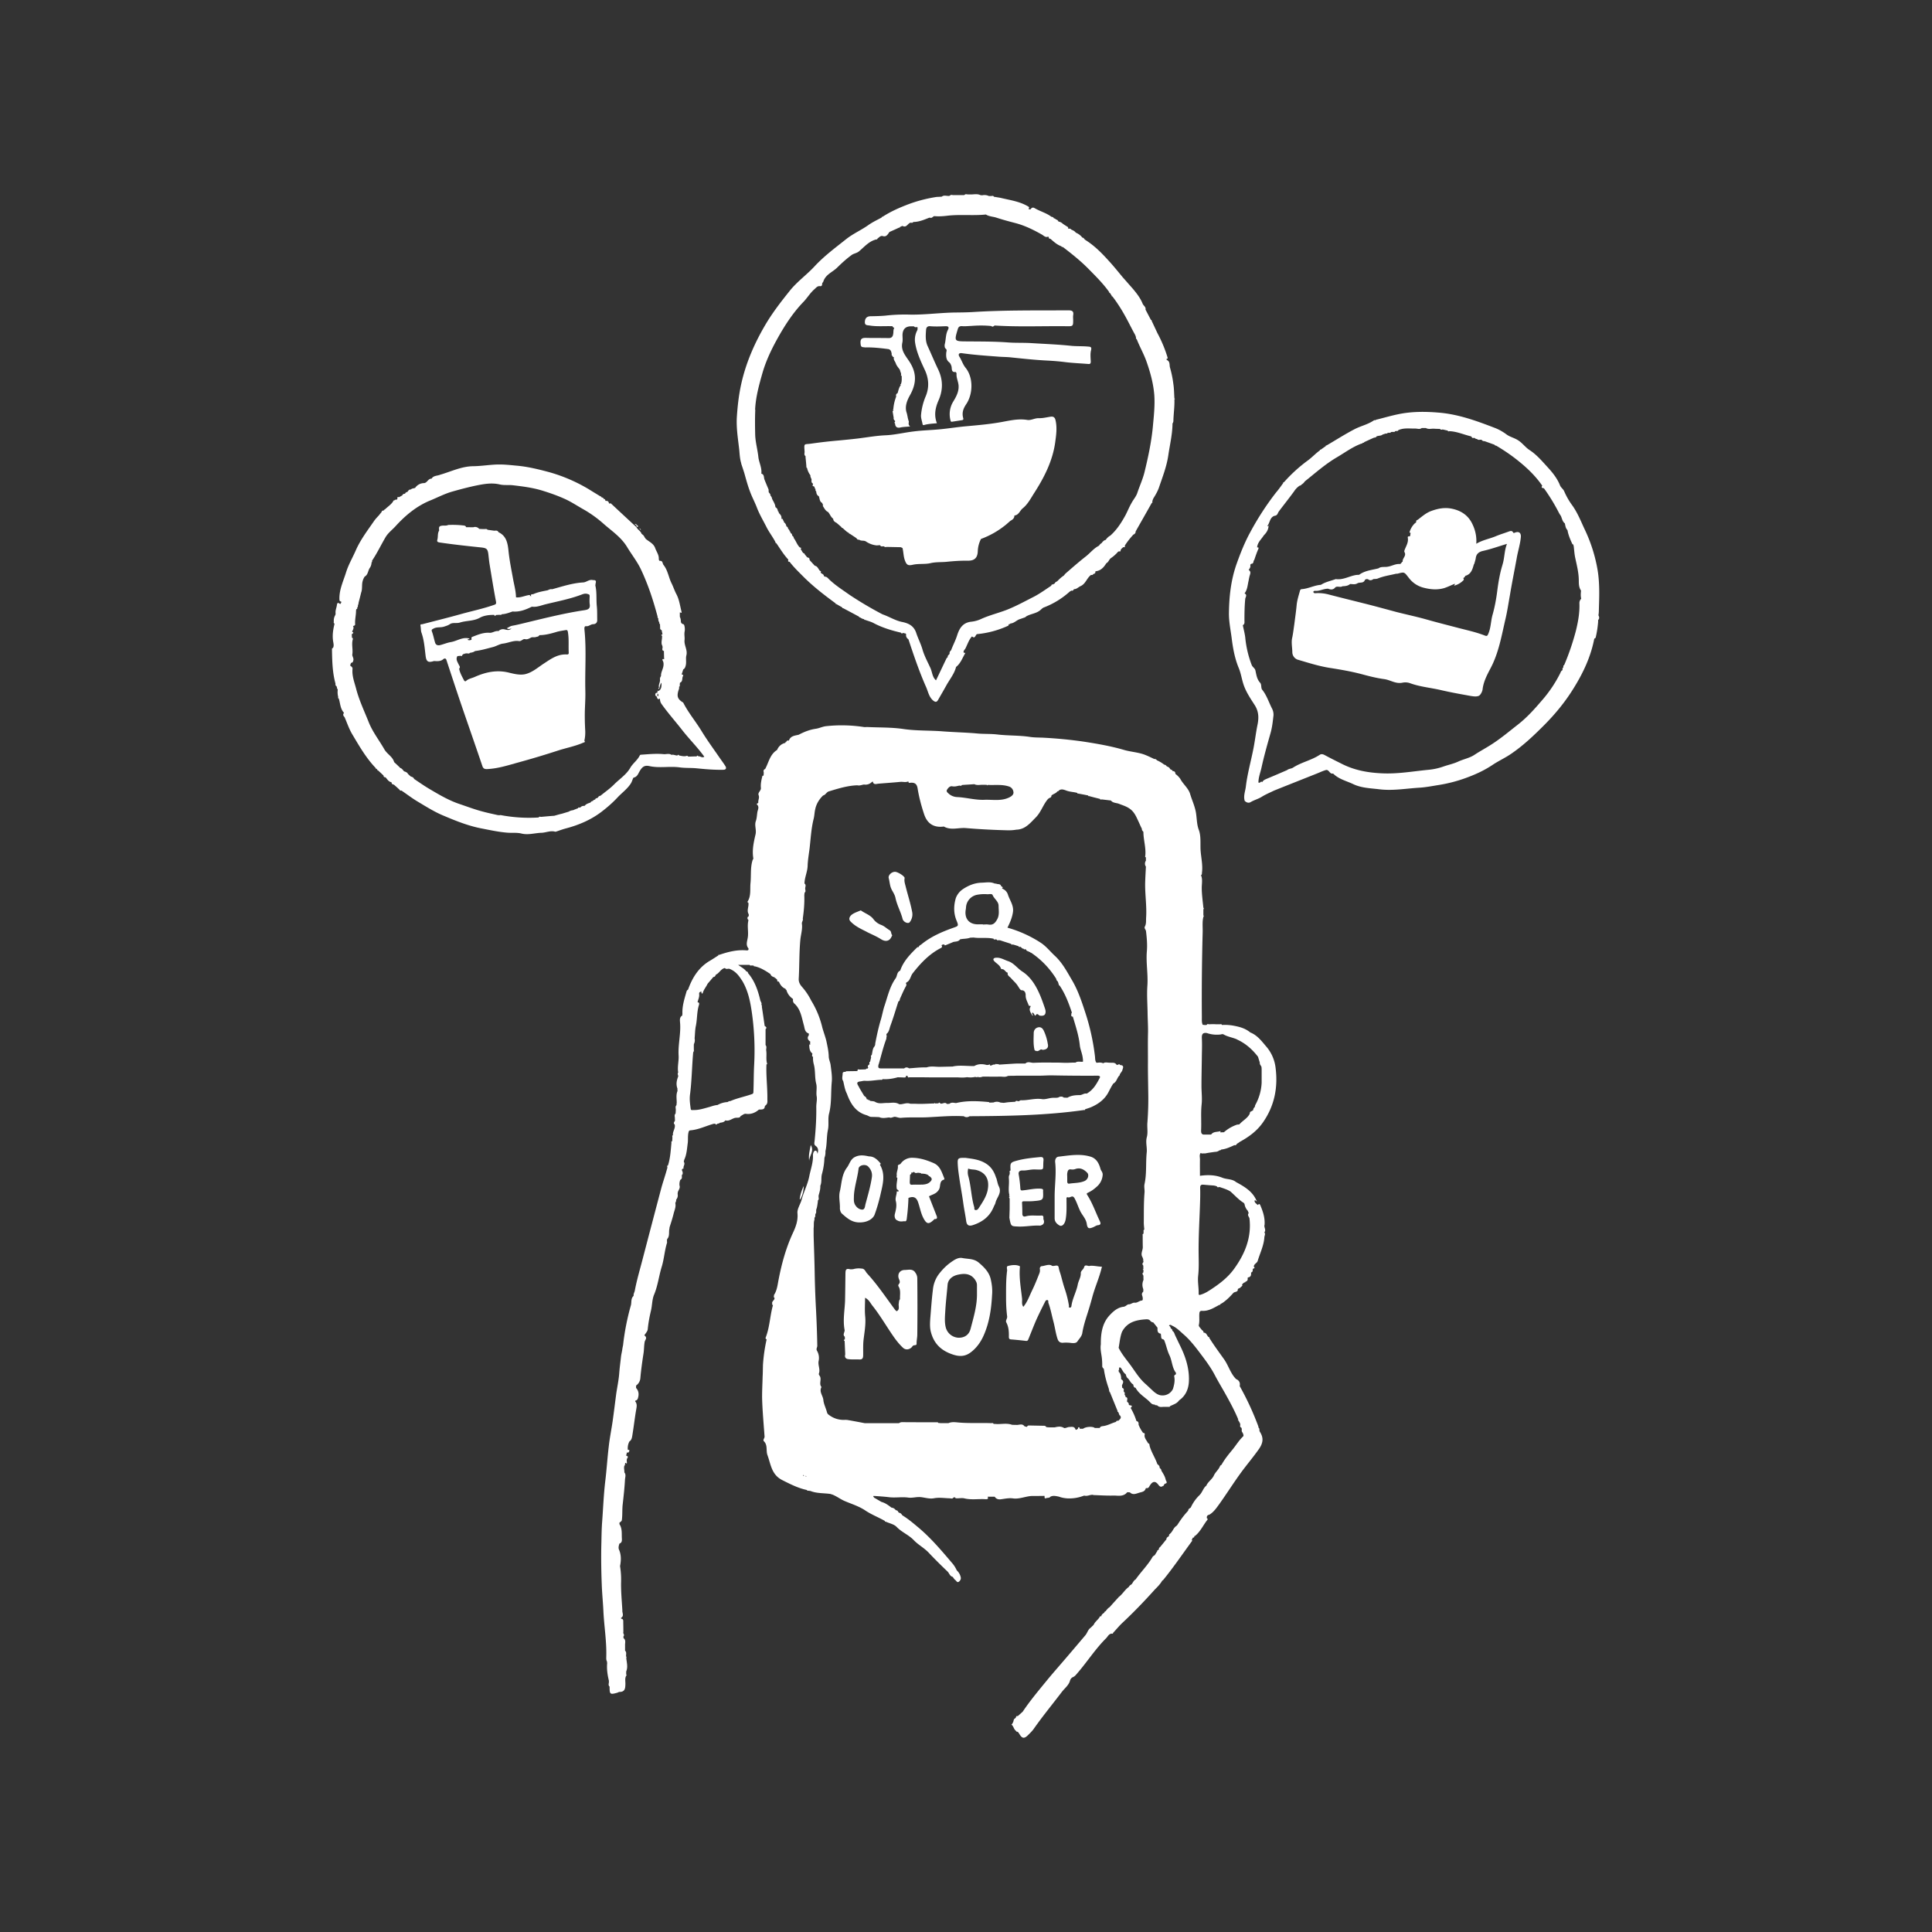 <svg xmlns="http://www.w3.org/2000/svg" width="100" viewBox="0 0 75 75" height="100"><rect x="0" y="0" width="75" height="75" fill="#333333" stroke="none"/><defs><clipPath id="a"><path d="M28 7.5h18V28H28Zm0 0"></path></clipPath><clipPath id="b"><path d="M12.863 18H29v15H12.863Zm0 0"></path></clipPath><clipPath id="c"><path d="M47 15h15.363v17H47Zm0 0"></path></clipPath><clipPath id="d"><path d="M23 28h27v39.5H23Zm0 0"></path></clipPath></defs><g clip-path="url(#a)"><path fill="#fff" d="M28.773 17.996c.043.129.086.254.125.383.067.242.133.484.223.719.078.21.188.41.266.62.101.259.246.5.37.747.102.203.247.383.348.586-.007.023.008.031.028.031.152.219.289.45.472.645-.023.05-.015.082.047.082.168.218.368.41.563.605.379.375.797.695 1.223 1.008 0 .02.007.031.03.027l.231.133c0 .02.008.035.031.027.208.11.415.22.622.332 0 .02.003.032.03.024.052.031.102.066.165.07 0 .024.004.035.031.027.106.04.219.067.32.118.34.183.704.293 1.075.379.03.058.066.02.097.007.028.036.09 0 .106.059-.016.086.023.145.09.195.207.625.418 1.25.687 1.856.078.176.11.387.277.523.098.078.145.047.192-.039.105-.183.21-.363.312-.547.13-.238.313-.453.38-.722.175-.137.245-.344.35-.524.02-.031-.03-.023-.054-.031-.023-.074.047-.117.07-.168.079-.156.13-.328.25-.461.024.012.047.027.067.04.074-.013.074-.099.129-.13a3.695 3.695 0 0 0 1.215-.328c.011-.004.011-.035.02-.055.023-.007.05 0 .062-.03.156-.009.25-.145.394-.177.059-.023.121-.043.176-.062.027-.02.05-.043.078-.055.168-.086.367-.098.52-.23.035-.028.066-.067.12-.094a3.204 3.204 0 0 0 1.012-.617c.024-.016.047-.028.067-.043.055.02.078-.016.101-.055.102.004.168-.078.254-.117.2-.086.242-.313.407-.434.03 0 .07.012.086-.035.05-.012.097-.031.082-.101a.641.641 0 0 1 .042-.012c.188-.031.293-.16.387-.309.082-.039.102-.136.168-.191.11-.074.207-.16.293-.262l.067-.008c.02.004.03 0 .023-.027.008-.066.066-.094.105-.137.051.016.075 0 .06-.058.097-.153.21-.293.331-.426.059-.024.09-.063.09-.125.207-.367.418-.734.625-1.106.016 0 .035-.003.02-.03a.383.383 0 0 1 .062-.177c.078-.128.156-.261.203-.406.137-.402.293-.8.356-1.226.058-.403.156-.801.164-1.211v-.032a.185.185 0 0 0 .035-.12c.008-.274.05-.544.039-.821l.023-.012-.023-.023c-.012-.188-.012-.371-.04-.555a4.105 4.105 0 0 0-.132-.644c-.027-.102.012-.235-.125-.293-.004-.012-.008-.024-.016-.036.047 0 .055-.03.047-.062a5.14 5.14 0 0 0-.394-.945l-.227-.485c.008-.023 0-.027-.023-.023l-.211-.402c.023-.106-.082-.153-.114-.235-.09-.223-.238-.41-.394-.594-.125-.14-.25-.285-.375-.425-.172-.207-.34-.418-.52-.614-.28-.312-.57-.609-.925-.832-.024-.02-.043-.035-.059-.054-.012-.032-.035-.036-.062-.04a.639.639 0 0 0-.258-.195c-.043-.062-.11-.09-.172-.117-.031-.039-.07-.047-.117-.031l-.004-.004c.004-.04-.008-.07-.047-.086-.055-.035-.113-.07-.168-.11a.287.287 0 0 0-.164-.081.133.133 0 0 0-.11-.086c-.007-.04-.046-.028-.07-.043-.015-.036-.047-.055-.09-.055-.199-.152-.441-.211-.652-.336-.063-.039-.121-.027-.16.043h-.063c-.043-.027.047-.063-.023-.105-.336-.204-.715-.25-1.082-.34-.09-.016-.176-.028-.258-.043-.023-.051-.066-.028-.098-.028h-.097a.404.404 0 0 0-.262-.027c-.023-.004-.043-.004-.066-.008-.137-.066-.282-.015-.422-.027h-.063c-.047 0-.097-.027-.133.023-.011 0-.023.004-.03.004H36.983c-.05-.02-.09 0-.129.031h-.03c-.087.004-.18-.039-.263.028-.082.012-.167.004-.253.02-.356.058-.7.148-1.036.273-.351.133-.699.285-1.015.492-.024-.008-.031.008-.031.027-.184.098-.368.184-.54.309-.269.187-.574.32-.835.527-.422.336-.852.653-1.223 1.051-.309.336-.688.602-.973.961-.332.414-.656.832-.926 1.285-.433.73-.773 1.504-.957 2.34-.093.422-.14.848-.168 1.277-.023.395.036.782.082 1.168.028.207.024.422.09.625Zm.54-2.09c.023-.496.156-.972.292-1.449.133-.45.329-.867.555-1.277.285-.516.602-1.012 1.008-1.438.16-.16.273-.36.441-.508.07-.058.118-.14.227-.125.05.008.082-.027.078-.082 0-.047.043-.074.05-.105.09-.274.364-.36.544-.543.176-.172.355-.336.554-.48.079-.06.192-.067.278-.137.2-.164.367-.371.625-.453.02-.008.043-.012.062-.016.02.008.032-.008.032-.027.062-.043.109-.114.195-.106.156.059.207-.066.277-.156.125-.055.25-.11.371-.168.024.008.032-.008.035-.024.032-.015.063-.03.098-.042.145.082.195-.075.29-.118.042-.02.097.024.128-.035.223 0 .418-.086.617-.164.012 0 .024-.004.032-.004.078.04.12-.062.175-.058.168.015.328.004.493-.016.5-.059 1.003.004 1.503-.047.13.082.282.078.418.125.25.082.504.149.758.215.356.098.688.262 1.008.445.059.035.129.117.223.075.011.003.023.007.035.015-.008.047.015.067.062.067.13.113.254.23.422.289.012.03.043.027.067.035.332.254.66.515.957.812.293.297.597.594.84.938-.008.027.003.031.023.027l.07.106c-.004.023.004.027.028.03.21.274.394.571.558.88.106.195.203.398.313.593.027.051.043.098.047.153-.012.023.003.027.023.027.117.305.285.59.39.899.145.414.258.832.294 1.27.03.425-.02.847-.059 1.273-.059.59-.184 1.168-.324 1.742-.07.273-.188.527-.278.797-.043.132-.152.254-.222.386-.09.153-.153.317-.235.473-.16.293-.336.566-.586.79a.494.494 0 0 0-.18.167c-.073.016-.12.07-.163.129a.235.235 0 0 0-.098.098c-.2.097-.336.277-.504.41-.27.21-.527.437-.789.664-.027.023-.047.055-.074.086-.098.062-.18.144-.262.226-.043.016-.074.035-.09.078a.588.588 0 0 0-.066.04c-.043-.008-.063.015-.07.05-.22.145-.434.301-.664.422-.34.172-.672.356-1.028.5-.344.137-.707.219-1.043.375a1.21 1.21 0 0 1-.355.098c-.348.031-.48.265-.567.543-.062.195-.16.375-.23.566-.04.035-.067.078-.059.133-.015.047-.09.066-.07.133-.016.015-.043.031-.05.05-.138.286-.27.57-.407.852-.145-.12-.145-.316-.215-.473-.11-.242-.242-.48-.312-.73-.063-.215-.164-.41-.235-.617-.086-.281-.281-.387-.535-.442-.277-.05-.516-.21-.781-.3a14.247 14.247 0 0 1-1.27-.75c-.281-.2-.574-.383-.82-.625-.035-.04-.082-.09-.148-.086l-.036-.024c-.004-.082-.093-.082-.129-.14.036-.04.004-.055-.03-.067-.06-.07-.087-.176-.196-.195-.067-.074-.137-.148-.203-.223.008-.07-.031-.09-.09-.101l-.106-.13c.008-.023-.003-.03-.023-.023-.066-.039-.078-.117-.129-.168.059-.058-.015-.054-.035-.07-.102-.101-.14-.242-.227-.355-.007-.043-.023-.078-.066-.098.004-.05-.016-.082-.063-.102-.003-.023.004-.054-.03-.062-.012-.043-.024-.078-.063-.098a.097.097 0 0 0-.067-.097.226.226 0 0 0-.097-.164c-.004-.024.004-.055-.032-.067 0-.043-.015-.07-.066-.062.023-.102-.035-.164-.098-.227-.004-.023 0-.055-.035-.066-.008-.067-.031-.125-.097-.16-.008-.122-.082-.22-.13-.325a.229.229 0 0 0-.066-.129c.016-.074-.078-.097-.066-.164 0-.023-.004-.047-.004-.07-.055-.129-.11-.258-.16-.387-.031-.078 0-.195-.121-.226.027-.223-.086-.422-.114-.633-.03-.297-.117-.586-.125-.887-.007-.32-.011-.64.004-.96Zm0 0"></path></g><g clip-path="url(#b)"><path fill="#fff" d="M23.984 30.945c.172-.18.38-.328.512-.543.043-.07.078-.21.102-.215.136-.027.175-.148.222-.23.098-.168.18-.266.399-.215.383.082.777-.004 1.16.047.215.031.43.016.644.035.352.035.704.067 1.059.059.11-.004.125-.067.074-.149-.07-.109-.148-.214-.222-.32-.239-.348-.489-.687-.707-1.047-.227-.37-.508-.703-.704-1.09-.003-.007-.02-.015-.035-.023-.175-.117-.21-.215-.164-.402.012-.063.055-.122.035-.188.02-.016.043-.031.028-.062-.024.007-.04.011-.047.02.008-.009.023-.013.047-.02l.008-.098c.128-.05.066-.184.125-.27.015-.023-.024-.05-.06-.054.024-.067.044-.13.063-.192.063-.035.082-.093.098-.16.031-.129-.008-.273.024-.387.054-.218-.098-.394-.07-.605.01-.098-.02-.211.003-.324.02-.09-.004-.266-.043-.278-.125-.03-.098-.109-.11-.183-.003-.035-.019-.07-.034-.11v-.164c.02-.015.086.051.066-.03-.059-.227-.086-.462-.195-.673-.075-.137-.121-.289-.192-.43-.117-.234-.144-.507-.316-.718-.04-.055-.02-.16-.137-.153-.039-.007-.035-.043-.043-.07.012-.16-.09-.285-.14-.426-.063-.18-.235-.246-.368-.359-.011-.02-.03-.043-.046-.066-.02-.059-.067-.094-.114-.13-.035-.109-.152-.156-.199-.257-.316-.293-.633-.586-.95-.883-.027-.016-.046-.07-.089-.027-.008-.008-.02-.016-.031-.028-.012-.074-.067-.09-.13-.082v-.011l-.007-.004c-.008-.028-.012-.067-.059-.055-.011-.055-.062-.059-.097-.074 0-.02-.004-.031-.028-.028-.148-.09-.296-.18-.441-.27a6.315 6.315 0 0 0-1.574-.679c-.422-.113-.844-.215-1.278-.25-.21-.02-.421-.043-.636-.043-.34 0-.676.063-1.012.067-.46.004-.867.21-1.293.332-.113.047-.254.027-.328.152-.133-.008-.168.16-.29.172a.423.423 0 0 0-.35.187c-.06.02-.122.016-.169.063-.074-.008-.097.055-.136.098-.008 0-.02 0-.032.003l-.03.028-.032.035c-.05 0-.082.02-.098.062-.043.024-.086.051-.129.07-.054-.015-.074.005-.058.06-.012.035-.043.038-.075.042-.023-.011-.027.004-.035.02-.011 0-.02 0-.027.008-.023-.004-.031.004-.027.027-.082.133-.22.215-.329.324-.023 0-.035.012-.03.032-.044.007-.087.011-.095.066-.035.043-.07.082-.101.125-.066.07-.137.144-.191.223-.25.363-.52.714-.704 1.128-.125.29-.289.563-.382.864-.106.343-.27.672-.258 1.047.004.074.023.074.07.09.012.039-.02.062-.035.093-.055-.027-.113-.101-.133.04-.012.105-.066.206-.05.32 0 .02-.005.043-.008.062a.407.407 0 0 0-.06.262c-.023.039.02.062.024.094-.054.218-.086.43-.054.656.011.082.047.187-.008.277-.043-.012-.024.027-.035.043.008.445.015.895.136 1.332 0 .035-.007.074.032.098.039.035.011.097.058.129a.743.743 0 0 0 .016.293c-.004.027-.012.054.023.062.059.188.055.399.203.555-.05.062-.035.113.02.164.094.215.168.441.285.644.277.465.547.942.926 1.336-.004.024 0 .032.027.024a.389.389 0 0 0 .04.043c-.008.02 0 .031.023.023.07.067.144.133.215.203-.004.055.035.063.078.067.066.078.117.172.23.191 0 .063.04.086.094.094.074.066.152.133.223.203.015.035.043.031.066.023.219.149.426.31.652.442.313.187.63.387.965.527.496.211 1 .414 1.535.512.313.062.63.129.953.156.188.016.383-.011.56.035.265.063.515-.023.769-.03.18-.005.351-.095.53-.044.024.008.052-.008.079-.015.117-.04.234-.083.355-.114.5-.133.973-.336 1.383-.652.223-.172.43-.352.621-.559ZM12.97 25.25v-.023.023Zm10.254 5.707-.075.035c-.023-.004-.03.008-.035.031-.023.032-.078.02-.093.067-.04.012-.079.02-.094.062-.082.032-.172.051-.23.13-.012 0-.024 0-.032.003a.158.158 0 0 0-.133.059c-.011 0-.02.004-.027.008-.031-.008-.059-.012-.07.027a2.78 2.78 0 0 0-.192.074.342.342 0 0 0-.164.055l-.258.078a.221.221 0 0 1-.05.039c.015-.012.035-.023.05-.04-.101.024-.207.056-.304.083-.172.012-.34.027-.508.043-.035 0-.074-.027-.098.023-.496.032-.988 0-1.48-.093a.196.196 0 0 0-.047.007l-.067-.007s0 .011.004.015c0-.004 0-.011-.004-.015-.187-.043-.378-.082-.566-.133-.32-.082-.625-.2-.938-.305-.406-.14-.769-.355-1.132-.57-.207-.121-.407-.262-.606-.395-.02-.062-.078-.078-.133-.097-.039-.036-.074-.067-.109-.102-.02-.05-.066-.062-.11-.086-.066-.004-.074-.086-.132-.105-.008-.02-.012-.035-.04-.024a7.199 7.199 0 0 0-.25-.238c-.058-.215-.277-.313-.382-.5-.203-.356-.461-.68-.61-1.063-.167-.418-.363-.828-.48-1.27-.066-.26-.172-.51-.144-.784.004-.051-.028-.094-.079-.114-.015-.05.004-.09.032-.128.058-.004.062-.032.078-.09.023-.09-.047-.157-.04-.227.032-.195-.034-.387.016-.578.012-.027.012-.062-.03-.078 0-.043-.005-.086-.005-.133.031-.031.106-.055.012-.094.023-.074.086-.14.035-.226.047-.008.09-.024.082-.078-.012-.172.035-.34.035-.512 0-.02.008-.043.008-.063.047-.003.043-.03.035-.066.032-.012.028-.043.028-.066.004-.024.011-.043.02-.063l.01-.066c.036-.13.067-.258.099-.387.054-.145.015-.3.058-.445a.578.578 0 0 1 .078-.172c.13-.07.125-.223.192-.328a.38.38 0 0 0 .074-.223c.031-.016.023-.043.02-.066.199-.297.351-.618.53-.922.098-.16.25-.274.376-.41.386-.426.828-.793 1.359-1.008.285-.117.55-.258.852-.344.332-.094.671-.184 1.007-.25.258-.05.543-.094.829-.027.156.039.328.015.492.03.379.044.75.09 1.117.196.297.09.594.192.875.317.266.113.508.277.758.418.277.156.543.347.773.55.32.286.692.524.93.914.18.301.402.575.55.895.184.395.337.8.465 1.215.063.2.118.398.172.598-.004.027 0 .05.028.066a.23.23 0 0 0 .039.16c-.008.031 0 .05.027.066 0 .032 0 .063.004.098v.063c0 .047.04.058.063.078v.015c.011.047.019.098.03.145-.015.004-.034 0-.038.012-.02.027-.004.039.023.035 0 .027-.004.05-.004.074-.004.11-.047.223.016.328 0 .012 0 .024.004.031.011.059-.051.137.054.164 0 .106.004.215.008.32-.058-.023-.082 0-.058.048a.257.257 0 0 1 .035.144c.004.168-.11.3-.098.461-.039.047-.047.102-.039.16 0 .102-.082.203-.027.309.027-.07.027-.152.086-.211-.004.125.011.254-.125.324h-.032c0 .024-.003.043-.007.067-.09-.008-.075.062-.078.117.09-.02.042.199.18.105 0 .086.019.156.07.223.242.34.523.656.78.984.278.36.602.676.872 1.051-.086.063-.156-.031-.23-.012-.024-.039-.044-.039-.067 0-.11 0-.219.008-.328.008-.016-.02-.031-.039-.063-.027-.097.031-.195 0-.289-.016-.023-.035-.047-.035-.066 0-.078.004-.149-.047-.23-.023-.09-.067-.192-.024-.29-.028-.297-.03-.59 0-.882.02-.028 0-.047.004-.063.035-.09.184-.266.3-.367.477-.156.27-.426.437-.64.656-.157.156-.345.285-.516.426-.043.007-.075.023-.094.066Zm2.297-4.031c.062.015.02.07.039.101-.082-.007-.02-.07-.04-.101Zm0 0"></path></g><g clip-path="url(#c)"><path fill="#fff" d="M62.07 23.586c.016-.477.028-.953-.047-1.43a5.96 5.96 0 0 0-.511-1.617c-.153-.328-.285-.668-.512-.969a2.76 2.76 0 0 1-.277-.496c-.04-.094-.13-.144-.164-.234-.106-.266-.286-.492-.473-.695-.223-.243-.434-.497-.719-.68-.164-.11-.277-.281-.457-.387-.137-.082-.3-.121-.418-.207-.148-.11-.304-.2-.469-.262-.71-.273-1.425-.535-2.195-.593-.523-.043-1.043-.043-1.558.066-.282.059-.551.137-.825.207-.023-.012-.03.008-.035.023-.023 0-.058-.007-.078.008-.227.157-.504.215-.746.34-.375.195-.727.422-1.09.633-.023-.004-.031.004-.031.027-.063.043-.13.09-.195.137-.024-.008-.032.008-.032.027-.16.114-.3.266-.457.383-.343.25-.656.535-.937.852-.024 0-.035.008-.028.031-.093.129-.183.258-.285.375a11 11 0 0 0-.988 1.52c-.219.398-.387.82-.54 1.25-.218.62-.288 1.257-.296 1.902-.004.312.059.625.102.941.05.407.12.813.28 1.196.095.23.122.484.212.714.097.254.258.493.406.723.156.242.164.484.113.746-.066.317-.101.637-.164.953-.097.492-.234.973-.293 1.47-.023.183-.101.362-.043.55.067.066.153.094.23.047.138-.082.298-.121.434-.207.149-.094.313-.16.473-.239.563-.226 1.129-.449 1.695-.675.106-.043.203-.09.313-.121.129-.04.148.171.285.132.215.22.512.285.777.41.325.157.676.16 1.028.204.523.062 1.03-.032 1.547-.063.253-.015.503-.066.753-.105a5.66 5.66 0 0 0 1.02-.262c.371-.133.73-.293 1.063-.516.238-.16.503-.277.742-.445.457-.313.855-.691 1.242-1.078.45-.45.848-.934 1.18-1.477.367-.593.656-1.215.789-1.906.047-.008.054-.039.062-.078a4.02 4.02 0 0 0 .086-.57v-.07c.059-.06.043-.122.012-.188.02-.098.015-.195.02-.293Zm-.758-.176c.016.367-.05.727-.136 1.078a9.622 9.622 0 0 1-.457 1.336c-.02.004-.032.008-.028.035 0 .02-.004.04-.007.063.011.012.02.02.023.027-.004-.008-.012-.015-.023-.027-.04.012-.028.039-.024.066-.004.012-.008.02-.008.032-.058.023-.066.085-.093.132a5.007 5.007 0 0 1-.72 1.059c-.28.328-.57.648-.91.914-.35.273-.687.559-1.066.797-.203.129-.414.242-.617.375-.187.129-.434.172-.644.27-.184.085-.383.124-.57.19a2.393 2.393 0 0 1-.575.126c-.602.058-1.2.168-1.812.137-.555-.024-1.086-.122-1.586-.383-.215-.106-.43-.215-.641-.328-.066-.036-.129-.047-.191-.004-.32.21-.707.285-1.028.492-.066.047-.164.039-.234.098-.25.109-.504.218-.758.324-.078.035-.164.058-.207.144-.047-.047-.07.012-.105.024-.016-.004-.028-.004-.043-.008 0-.2.074-.379.117-.57.097-.446.222-.887.347-1.329.07-.234.094-.476.121-.714a.514.514 0 0 0-.058-.262c-.125-.242-.203-.508-.379-.727-.059-.07-.016-.199-.082-.273-.129-.14-.145-.313-.184-.48-.02-.087-.109-.122-.144-.212a4.029 4.029 0 0 1-.25-1.07c-.02-.16-.063-.316-.094-.472.082-.043.063-.122.063-.188 0-.273.004-.55.03-.824.005-.078.095-.16-.026-.223.113-.144.117-.32.156-.484.011-.063.023-.125.039-.188.023-.082.07-.172-.035-.238.03-.05.074-.094.066-.16-.008-.047.012-.082.066-.082.051-.02.055-.067.06-.113a.17.17 0 0 0 .023-.028c.05-.144.097-.289.16-.43.023-.062 0-.062-.047-.062.015-.195.164-.313.258-.465.105-.105.183-.223.187-.379-.012.016-.031.024-.05.012.1-.113.09-.297.242-.379.035-.02.074-.016.105-.035.059-.035.066-.11.11-.16.003-.008.015-.016.019-.028.187-.246.379-.488.562-.738a.756.756 0 0 1 .22-.226c.034 0 .058-.02.077-.047l.008-.004a.349.349 0 0 0 .113-.113c.399-.317.782-.66 1.223-.922.324-.188.625-.418.98-.547.024.008.032-.004.036-.024a.27.27 0 0 1 .03-.011c.024.011.032-.004.036-.02.129-.059.258-.121.387-.176.043 0 .078-.011.097-.05.02-.008.043-.012.063-.016.055-.012.117-.008.164-.05.043-.017.086-.028.129-.044.027.008.055.004.066-.02.024-.003.043-.007.063-.011.027.008.058.015.066-.024a.76.76 0 0 1 .098-.007c.027.004.055.007.066-.028.02 0 .04-.004.063-.008.027.008.05 0 .062-.03.207-.098.434-.06.653-.063.086-.004.175.043.257-.02h.164c.094.055.192.024.293.024.086.007.172.007.258.011.024.047.067.024.102.02.062.015.129.031.191.043.012.039.043.031.067.023.297.012.562.137.847.203.024.032.04.079.094.059h.035c.028.023.055.047.094.04.05.062.121.019.18.034.03.04.066.055.113.051l.39.14c.012.032.04.032.063.036.234.137.457.285.672.445.422.32.816.672 1.117 1.11-.062.085.012.085.066.101.22.305.415.625.586.961.02.035.043.07.067.105.05.102.058.223.16.297 0 .012 0 .02.004.028.016.086.031.168.094.23l.007.031c.036.184.11.352.188.52.004.004.02.004.031.004a.293.293 0 0 0 .016.062c.02.153.027.301.058.45.063.296.141.59.141.898 0 .129.004.266.086.383-.008.101-.02.21.008.316a.236.236 0 0 0-.07.184Zm0 0"></path></g><g clip-path="url(#d)"><path fill="#fff" d="M46.777 44.777c.13-.027.258-.043.387-.062a.273.273 0 0 0 .176-.059c.023-.004.055 0 .066-.031.184-.016.352-.098.516-.172.058.02.078-.023.101-.058.043-.016.079-.051.118-.075.34-.187.652-.414.882-.742.461-.656.598-1.387.489-2.172a1.538 1.538 0 0 0-.371-.797c-.172-.203-.34-.425-.606-.53-.18-.15-.39-.212-.613-.255a1.86 1.86 0 0 0-.488-.035c-.012-.035-.036-.035-.063-.027h-.101c-.043 0-.086 0-.13-.004-.066 0-.128 0-.195.004-.03.004-.078-.032-.097.023-.02.004-.043.004-.063.008l-.097-.012c-.04-.09-.032-.187-.032-.285a94.318 94.318 0 0 1 .032-3.324c.003-.195-.02-.39.027-.578.02-.024.015-.043 0-.063v-.23c.02-.02.023-.043 0-.063-.024-.258-.063-.511-.063-.773 0-.164.04-.332-.03-.492.046-.02.034-.063.038-.098.04-.3-.039-.598-.055-.895-.011-.257.02-.527-.066-.761-.09-.235-.074-.485-.121-.719-.05-.242-.152-.457-.219-.684-.07-.226-.277-.378-.383-.586a.854.854 0 0 0-.187-.187c0-.074-.035-.11-.11-.11-.007-.058-.081-.046-.101-.09-.023-.054-.074-.073-.125-.093a.126.126 0 0 0-.098-.066 1.277 1.277 0 0 0-.28-.168c-.028-.032-.06-.059-.106-.051-.102-.047-.204-.098-.305-.14-.277-.122-.582-.13-.867-.212-.516-.152-1.047-.242-1.575-.324a17.337 17.337 0 0 0-1.562-.152c-.176-.008-.355-.004-.531-.032-.418-.062-.84-.043-1.258-.093-.246-.028-.496-.016-.738-.035-.461-.043-.918-.051-1.38-.086-.503-.04-1.007-.016-1.515-.09-.465-.07-.941-.055-1.414-.078-.043 0-.086.007-.129 0a5.659 5.659 0 0 0-1.476-.032c-.133.016-.254.079-.38.098-.245.035-.46.121-.675.234-.152.036-.317.043-.379.227h-.012c-.05-.016-.078.016-.097.059-.02 0-.036.007-.028.03a.439.439 0 0 0-.316.263c-.004.011-.012.015-.024.023-.261.172-.308.477-.445.727-.058.023-.074.066-.055.128 0 .043-.003.086-.007.13-.016.003-.043.003-.043.007-.04.16-.078.317-.059.48 0 .102-.129.176-.09.27.043.106-.023.188-.012.278.004.054-.097.039-.046.09.097.1.02.206.007.308-.015.11-.02.223-.054.324-.067.176.031.344-.016.531-.07.301-.14.614-.082.934-.016.027-.031.055-.039.086-.082.285-.043.582-.074.875-.02.234.027.484-.11.703-.011.02 0 .04.028.047.031.148-.078.3.015.45v.073c-.074.047-.058.098-.011.157-.059.226.011.457-.028.683-.023.14-.082.282.028.41.011.055-.008.082-.067.079-.37-.036-.722.054-1.074.175-.027-.02-.027 0-.027.02-.106.066-.211.137-.317.2-.441.253-.695.66-.86 1.128a.107.107 0 0 0-.058.07c-.082.285-.175.57-.16.875a.304.304 0 0 0-.008.063c-.109.054-.09.187-.086.25.043.441-.082.87-.054 1.312.011.207-.055.43-.016.649-.05.054.016.11-.004.16-.058.152-.086.3-.027.457 0 .031 0 .066.004.098-.063.148-.031.3-.031.453a.822.822 0 0 0-.008.097c-.063.059-.02.13-.028.196l-.007.129c-.063.058-.024.132-.028.195v.035c.031.066-.094.125-.008.195.04.149-.09.274-.066.418-.04.012-.027.043-.023.067 0 .054-.004.11-.008.164-.04.008-.035.039-.028.062-.03.297-.043.594-.136.88-.04.007-.032.034-.024.062v.035c-.023.074-.043.152-.066.226-.055.184-.117.368-.168.555-.238.899-.473 1.793-.707 2.688-.11.433-.242.863-.324 1.304-.016.063-.055.121-.043.192-.114.097-.075.242-.106.363a9.514 9.514 0 0 0-.305 1.555c-.011.05-.023.109-.03.16-.012.09-.036.18-.048.27-.023.218-.054.433-.07.652-.02.27-.078.535-.117.8-.047.36-.09.715-.14 1.07-.048.329-.114.65-.15.977-.054.45-.081.899-.136 1.348-.062.527-.082 1.055-.121 1.582-.023.293-.023.586-.031.875-.012.508-.004 1.016.015 1.52.012.37.051.738.067 1.109.031.574.125 1.14.11 1.715 0 .066-.009.133.026.195.004.024.004.043.008.067-.02.23.012.457.067.68v.034c.008.063-.04.137.027.196 0 .304.016.316.3.238.032-.012.06-.031.09-.031.2 0 .22-.133.223-.285.008-.118-.03-.235.032-.344.011-.008.015-.016.027-.024l-.027-.011v-.13c.074-.171.02-.347.003-.519.008-.023.012-.047-.007-.066-.008-.074.03-.16-.04-.223v-.2c-.007-.097.044-.21-.062-.288v-.07c.059-.055-.027-.106-.004-.16v-.098c0-.102-.004-.2-.004-.301 0-.063 0-.117-.082-.121 0-.012 0-.024-.004-.035.13-.078.04-.192.051-.29-.02-.367-.058-.734-.05-1.1a3.257 3.257 0 0 0-.04-.618c.04-.207.051-.414-.03-.617-.048-.086-.02-.176.007-.258.098-.035.098-.113.094-.195-.012-.192.02-.387-.094-.559v-.059c.039-.027.086-.054.094-.105.027-.207.007-.418.035-.629.035-.313.07-.629.086-.941.008-.094.047-.192-.024-.274.004-.086-.027-.176 0-.262.028-.015.024-.039.024-.062 0-.016.008-.027.008-.043.015-.027.074.074.066-.027-.008-.059-.016-.118.027-.176.028-.043-.008-.074-.058-.082l.035-.13c.043.028.062.009.082-.034.031-.063-.012-.059-.05-.063a.552.552 0 0 1 .062-.324c.093-.062.101-.164.117-.258.054-.328.09-.66.148-.988.02-.113.04-.215-.043-.313.004-.007.008-.015.008-.027.05-.008.078-.031.098-.086.047-.152.039-.285-.07-.406 0-.031 0-.063.003-.094a.386.386 0 0 0 .164-.289c.028-.328.075-.652.125-.976.02-.141.016-.282.04-.415.007-.09.128-.164-.004-.261-.024-.016.113-.133.125-.242.023-.247.07-.493.128-.735.047-.203.04-.43.122-.617.144-.348.183-.719.293-1.074.093-.301.109-.625.207-.934.003-.02-.004-.05-.004-.078 0-.02.004-.039.007-.062.106-.114.059-.262.086-.391.004-.023.008-.043.008-.066.055-.172.113-.348.156-.524.032-.137.102-.266.067-.418.015-.039.043-.082.031-.129a.255.255 0 0 0 .059-.226c.004-.024.004-.047.008-.067.023-.086.101-.156.066-.258a.431.431 0 0 1 .031-.222c.059-.031.067-.078.059-.133 0-.023.004-.043.004-.066.035-.012.03-.04.027-.067.023-.055-.098-.144.04-.176.003 0 .007.008.01.008l.009-.012c-.008 0-.012 0-.024.004-.02-.082.067-.156.02-.242-.02-.035.004-.066.008-.097.097-.208.105-.43.136-.649.016-.137-.004-.273.028-.41.015-.055.02-.078.082-.082.316-.027.597-.172.898-.254h.063c.011.035.035.043.062.012.031-.028.086-.012.113-.051.078-.012.16-.016.215-.094.16.051.27-.094.418-.101.059-.008.14.02.176-.07.066-.024.125-.094.203-.083.195.028.36-.039.504-.164.098-.008.219.02.23-.129.008-.011.02-.023.028-.035.082-.058.074-.144.07-.23.008-.453-.055-.903-.035-1.36.02-.004.035-.011.023-.035-.05-.172-.004-.347-.035-.52 0-.066.031-.136-.023-.195v-.617c.07-.066.008-.094-.035-.129-.036-.25-.07-.5-.11-.746.012-.027.008-.05-.02-.066.032-.07-.023-.121-.038-.176-.09-.383-.215-.754-.477-1.059-.004-.043-.027-.062-.066-.066-.075-.106-.192-.16-.317-.254h.446c.023.047.066.016.097.023.02 0 .04.004.063.008.004.02.008.035.035.024.226.05.422.172.61.3.027.083.097.11.167.13 0 .019.008.035.031.027l.07.07c-.015.05.009.07.06.066.054.125.128.23.261.282 0 .023.008.035.031.039.04.152.133.27.258.355-.004.067-.008.121.05.176.247.219.286.543.368.832.04.14.031.277.195.332 0 .02 0 .04.004.063-.086.109-.039.191.063.261-.031.032-.02.063 0 .094-.016.004-.05.012-.05.016.003.125.007.254.12.34 0 .011 0 .023-.004.035-.004.035-.023.078.032.097a.862.862 0 0 0 .027.282c.07.254.031.52.098.773.035.156-.012.313.015.477.024.117-.015.27-.015.406.007.433-.02.867-.063 1.3-.004.07-.04.16.031.212.125.09.114.199.078.316-.004-.055-.03-.129-.082-.125-.062.008-.082.086-.093.148v.036c.011.273-.086.53-.141.8-.059.313-.211.602-.297.914-.047.18-.18.36-.164.532.027.289-.066.53-.18.773-.265.574-.43 1.176-.55 1.793-.043.211-.059.426-.184.613.016.032-.031.078.02.098.023.098-.11.133-.086.227 0 .027-.008.058.03.062-.12.418-.124.863-.288 1.27.004.027.004.058.043.054a6.36 6.36 0 0 0-.145 1.016v.035c-.004.137-.004.27-.012.402-.007.282-.023.563-.02.836.013.496.06.993.095 1.489.004.066-.075.132-.028.18.16.156.075.363.141.542.133.364.156.754.566.965.317.16.621.317.97.39.003.02.007.036.034.024l.098.012c.25.101.52.078.781.117.035.016.074.02.117.043.157.07.293.176.457.242.262.11.528.192.77.352.234.16.512.265.766.41 0 .023.007.035.03.027.145.067.325.098.427.207.199.207.468.305.668.516.168.176.394.293.57.477.238.253.484.496.734.734.07.066.09.184.203.21.036.048.063.099.11.13.035.027.062.105.129.058.05-.039.086-.097.074-.164a.497.497 0 0 0-.156-.277 1.137 1.137 0 0 0-.188-.293c-.422-.496-.84-.992-1.344-1.406-.187-.157-.375-.313-.582-.438-.03-.047-.062-.094-.125-.097a582.63 582.63 0 0 1-.035-.036c-.015-.046-.05-.062-.094-.066a.215.215 0 0 0-.164-.098c-.12-.09-.238-.183-.39-.222-.098-.055-.192-.114-.29-.168-.003-.024-.074-.07.016-.063.188.012.38.024.567.047.25.031.5-.02.75.016.16.02.308-.032.468-.02.18.016.356.082.54.043.199-.035.398 0 .597.004.047 0 .11.035.145-.031.02-.004.047-.004.066-.008.008.05.047.035.074.04.098 0 .2-.02.29.003.273.066.546.012.82.031.07.004.117-.011.078-.097h.273c.055.082.133.113.235.101.156-.02.316-.058.476-.035.254.035.492-.086.739-.094.164 0 .324 0 .484-.004.012.04-.016.121.062.09.055-.023.125 0 .168-.058.106-.055.215-.024.325-.004.113.043.226.062.343.07.22.008.426-.027.63-.105h.034c.11.027.211-.047.325-.032.007.008.015.008.027.008.234.008.465.023.7.02h.144c.16.011.332.023.453-.13.035 0 .07 0 .105.005.114.113.242.05.356.015.097-.031.226-.035.258-.172a.27.27 0 0 0 .03-.011c.071.015.095-.036.122-.086.012-.02.023-.035.035-.051.094-.129.191-.133.29-.008.05.063.1.14.202.055.02 0 .032-.004.024-.031.015-.016.027-.032.039-.047.125-.024.054-.09.035-.149-.027-.133-.098-.242-.168-.355-.004-.043-.02-.078-.063-.098a.074.074 0 0 0-.007-.031c0-.067-.051-.094-.09-.133-.082-.246-.235-.46-.301-.715.004-.047-.016-.078-.059-.094-.046-.097-.132-.18-.136-.296.011-.047.023-.102-.055-.102a1.353 1.353 0 0 1-.176-.32c.004-.067 0-.121-.082-.14a2.37 2.37 0 0 0-.226-.509c.136-.129-.063-.078-.07-.129 0-.047-.016-.082-.06-.101-.038-.059.063-.168-.07-.196.008-.039-.02-.062-.035-.097 0-.035.028-.074-.027-.098-.004-.02-.008-.039-.008-.062.02-.055-.016-.078-.059-.102l-.007-.094c.035-.082.093-.16-.024-.23-.015-.012-.008-.059-.011-.09-.012-.074-.024-.148-.09-.2 0-.023-.004-.046-.008-.07.058-.007-.031-.132.078-.097.07.082.102.195.2.258.019.062.03.125.093.168.066.074.102.175.195.226.02.051.012.125.094.13.117.226.336.35.516.515.062.058.117.148.23.136.004.016.008.032.031.024.024.004.043.004.067.012.062.066.144.066.23.054h.227c.02.008.031-.004.031-.023.125-.067.273-.098.356-.227.257-.175.367-.441.382-.73.024-.504-.129-.969-.351-1.414-.059-.121-.114-.239-.172-.36-.035-.066-.043-.152-.117-.195 0-.047-.024-.078-.067-.098a.106.106 0 0 0-.066-.101c.047-.07.094-.012.137.004.175.082.308.226.453.351.222.196.41.434.59.672.222.293.445.586.613.914.14.266.3.524.445.79.164.296.324.597.453.91-.004.011-.015.015-.02.023.009.004.016.008.024.008.028.066.086.117.07.199-.015.055.024.074.055.098 0 .023.008.043.008.062-.012.047 0 .09.035.125.012.043.043.086.024.133-.164.152-.278.344-.414.512-.157.191-.313.379-.43.593-.02.016-.05.032-.059.051-.054.145-.183.235-.246.38-.058.124-.199.218-.273.35-.004.008-.008.016-.008.028-.129.094-.156.262-.273.375a1.546 1.546 0 0 0-.336.477c-.04.035-.102.054-.102.128-.012.008-.02.02-.031.032-.149.16-.274.336-.39.52a.253.253 0 0 0-.032.034c-.117.07-.145.211-.242.297-.008.004-.008.008-.012.016-.035.016-.04.043-.035.078-.04.04-.106.055-.102.129-.082.101-.16.2-.242.297-.004 0-.008.008-.012.015-.035.016-.039.043-.039.079-.008.011-.02.02-.031.03-.02 0-.035.009-.027.032-.035.055-.07.11-.102.164-.031.02-.07.04-.086.07-.183.317-.449.575-.656.871-.082.043-.106.133-.164.196a.205.205 0 0 0-.102.097c-.152.106-.238.274-.386.387-.118.13-.239.262-.356.395-.066.039-.113.101-.16.164-.043 0-.04.047-.063.062-.046.035-.097.063-.101.13-.027 0-.059-.005-.066.03-.063.11-.176.176-.227.293-.012.012-.02.024-.031.036l-.098.093c.027.028.04.047.043.075a.165.165 0 0 0-.043-.075c-.098.07-.121.192-.195.282-.258.304-.516.609-.774.91-.25.293-.504.578-.746.875-.316.386-.637.77-.914 1.183a8.806 8.806 0 0 1-.195.176c-.047-.016-.063.008-.07.05-.008.013-.02.024-.032.036-.07.031-.05.11-.086.164-.011.024-.027.043-.035.067-.012.003-.015.007-.027.007.012.008.015.016.027.02.067.066.074.172.16.23.008.035.04.028.067.035.02.028.047.055.062.086.102.172.184.188.328.047.078-.078.157-.152.22-.238.35-.5.737-.969 1.105-1.453.109-.14.265-.254.312-.434a.208.208 0 0 1 .113-.133c.075-.03.118-.09.164-.144.391-.45.707-.953 1.13-1.371.062-.067.109-.184.234-.172.023.008.03 0 .023-.023.125-.133.238-.274.367-.395.442-.414.86-.848 1.262-1.297.102-.101.203-.203.277-.328.004-.004.008-.008.008-.016a.14.14 0 0 0 .04-.027c.394-.484.745-1 1.116-1.508.024-.031-.02-.043-.007-.066.035-.012.027-.043.03-.063.048 0 .071-.02.067-.066.012 0 .024 0 .032-.008.207-.168.312-.414.472-.617.024-.027.016-.05-.015-.063-.016-.078.015-.125.093-.14.168-.098.274-.258.383-.406.293-.41.563-.84.863-1.25.223-.301.461-.583.676-.887.176-.25.192-.45.031-.692l-.011-.066c.008-.027 0-.05-.024-.066-.011-.036-.015-.07-.031-.106a10.946 10.946 0 0 0-.707-1.52c.027-.128-.02-.222-.14-.273-.22-.219-.294-.527-.47-.773-.195-.274-.398-.547-.574-.832.004-.028-.004-.032-.027-.028-.066-.054-.074-.172-.191-.168a.106.106 0 0 0-.067-.101c-.039-.067-.133-.14-.117-.196.035-.148.008-.296.02-.445.004-.074.03-.11.109-.105.254.015.457-.121.672-.235.023.012.031-.004.031-.023.035-.02.074-.043.11-.066.148-.106.277-.235.394-.368.055-.062.188-.023.176-.152.035-.04.11-.035.125-.098.023 0 .035-.008.039-.03a.056.056 0 0 0 .023-.009c-.008-.008-.015-.011-.023-.02.012-.05.055-.077.097-.105.024.008.032-.004.032-.023.07-.02.101-.063.09-.133 0-.008.004-.02.007-.035.121-.012.133-.094.125-.192.075-.02.063-.082.067-.136.023-.028.113-.024.039-.09.004-.11.129-.137.152-.227.09-.3.235-.586.258-.906 0-.066.055-.133 0-.2.082-.097-.027-.194.008-.292.02-.266-.059-.508-.16-.746-.02-.047-.047-.098-.098-.02-.055-.05-.129-.086-.133-.176.02-.003.047-.02.051.016.008-.004.008-.012.012-.016-.004.008-.008.016-.012.016.023 0 .035.004.027.031h.012-.012c0-.015.024-.027.004-.043-.011-.011-.02-.007-.023-.004.008-.011.012-.023 0-.039-.16-.336-.469-.511-.778-.68-.148-.124-.347-.097-.52-.163-.276-.114-.573-.121-.878-.078 0-.204-.004-.415 0-.622.004-.09-.035-.183.027-.265.04.023.078.023.121.015ZM23.98 57.88c-.015 0-.027.004-.027.012.004-.008.012-.012.027-.012.024 0 .036.016.04.031-.004-.015-.016-.031-.04-.031Zm.942-6.707s-.008 0-.012.004c0 0 .008 0 .012-.004 0 .004 0 .008.004.012 0-.004-.004-.008-.004-.012Zm1.46-5.649s-.019-.011-.027-.011c.008 0 .02.008.028.011Zm.06-.27v-.026.027Zm2.355-7.206c.23.371.32.789.383 1.21.101.684.133 1.376.097 2.067-.02.356-.015.711-.03 1.067 0 .074-.048.078-.102.097-.266.09-.543.145-.801.258-.043-.012-.067.02-.102.035a.867.867 0 0 0-.387.114c-.109.007-.214.046-.32.078-.203.054-.406.125-.62.117-.044 0-.09.02-.102-.047-.024-.18-.051-.36-.028-.543.07-.531.074-1.07.121-1.605 0-.02.004-.036.008-.055.031-.031.023-.074.02-.113v-.098c0-.035 0-.063.003-.098a.336.336 0 0 0 .028-.222c.015-.153.015-.313.043-.461.062-.274.039-.563.125-.836.012-.043.023-.098-.055-.106.024-.105.078-.207.063-.316-.008-.074.035-.09.09-.098 0 .024-.004.055.007.063.035.039.043-.016.047-.024.04-.125.13-.226.184-.343.074-.086.148-.172.222-.262.059 0 .079-.043.098-.09.137-.059.191-.227.352-.258.047.059.109.024.164.027.226.079.367.247.488.442Zm1.832-1.984c.008.003.02.011.027.011-.008 0-.02-.008-.027-.011Zm.543 21.226v-.031a.239.239 0 0 1 .047.02l-.047.011Zm.117.027s-.016-.007-.02-.011c.004-.004.004-.012.008-.012.008 0 .02.008.032.008-.008.008-.012.015-.02.015Zm5.473-26.656c.043-.074.117-.156.203-.137.101.02.183-.007.273-.027.035 0 .078.027.102-.023.164-.012.32-.02.484-.032.106.055.219.02.328.024.055 0 .11 0 .164.004 0 .008.008.015.008.023l.024-.023c.27.015.539-.028.808.058a.25.25 0 0 1 .184.207c.023.094-.055.168-.149.215-.316.16-.648.086-.976.098-.356.015-.703-.09-1.063-.106a.524.524 0 0 1-.316-.125c-.043-.043-.113-.082-.074-.16Zm6.71 24.281c.087.102 0 .153-.062.215-.039-.015-.062-.004-.078.028a.017.017 0 0 0-.016.015c-.156.043-.3.13-.464.156-.059.012-.133.004-.16.079H42.5c-.074-.07-.355-.055-.457.03h-.125c-.012-.019.004-.058-.04-.058-.038 0-.026.035-.034.059-.028.015-.051.047-.09.035-.035-.137-.149-.11-.242-.105-.07 0-.164.062-.211.035-.125-.075-.242-.047-.364-.02h-.191c-.043-.004-.09-.004-.129-.012a.092.092 0 0 0-.074-.05l-.605-.012c-.04 0-.055.027-.075.055-.031-.008-.062-.012-.093-.024-.09-.125-.215-.039-.325-.054-.054 0-.11 0-.16-.004-.191-.07-.39-.024-.586-.028-.039-.004-.086-.004-.129-.008-.02-.046-.066-.027-.097-.027-.426-.016-.852.012-1.278-.027-.12-.012-.254-.028-.379.027h-.097c-.024.031-.047.055-.074.063.027-.008.05-.028.074-.063h-.196c-.035-.004-.066-.008-.097-.008-.008-.023-.028-.027-.051-.027-.453 0-.906 0-1.36-.004a.2.2 0 0 0-.117.04H33.57c-.226-.044-.453-.087-.68-.126-.023 0-.046-.004-.066-.004a.94.94 0 0 1-.66-.203c-.047-.031-.059-.078-.07-.125-.043-.144-.117-.297-.13-.43-.01-.175-.179-.328-.073-.515-.118-.133.03-.313-.082-.45-.016-.019-.028-.054-.02-.074.063-.168-.047-.328-.008-.496a.554.554 0 0 0-.066-.39c-.043-.075.015-.13.012-.196-.008-.449-.024-.902-.047-1.355a39.081 39.081 0 0 1-.055-1.512c-.008-.469-.027-.937-.04-1.402v-.293c.017-.11-.007-.219.032-.328v-.063c.008-.035.043-.058.031-.097 0-.024.004-.043.008-.067.028-.023.028-.062.028-.098v-.062c.039-.094.046-.195.062-.293 0-.02.004-.043.004-.066.04-.036.035-.082.027-.13v-.062c.035-.125.075-.25.067-.379.066-.144.023-.3.062-.449a2.67 2.67 0 0 0 .098-.633.603.603 0 0 0 .039-.261c.066-.274.039-.56.098-.833.043-.207-.008-.43.043-.625.105-.41.066-.824.105-1.23.02-.203-.016-.43-.043-.645-.012-.117-.07-.222-.074-.335-.004-.204-.05-.403-.09-.598-.043-.184-.113-.36-.16-.535a3.543 3.543 0 0 0-.43-1.043 2.418 2.418 0 0 0-.363-.54c-.086-.1-.133-.199-.121-.331.027-.5.015-1 .062-1.496.02-.207.09-.41.059-.622-.008-.07.058-.125.035-.195.043-.3.07-.605.059-.91l.011-.098c.063-.047.02-.109.024-.164 0-.066.047-.136-.028-.191.004-.234.114-.45.122-.684.007-.234.05-.465.078-.695.043-.379.062-.758.156-1.133.031-.12.031-.25.062-.375.043-.207.153-.383.305-.531.094-.02.133-.129.215-.156.363-.11.73-.227 1.117-.239.09.024.172-.02.258-.03a.335.335 0 0 0 .293-.09c.016-.012.031-.02.047-.028.11 0 .219-.004.328-.012-.11.008-.219.008-.328.012.02.14.14.094.21.086.286-.024.567-.043.852-.07.106-.012.215.03.317-.02.004.04.015.07.066.055.16-.016.262.023.293.215.055.343.145.68.254 1.007.117.352.36.52.734.48.012 0 .024-.007.032-.003.277.156.57.035.855.059a26.82 26.82 0 0 0 1.582.085c.121.004.25 0 .375-.023a.682.682 0 0 0 .367-.117c.149-.098.258-.227.383-.352.215-.215.29-.508.484-.726.02-.016.043-.028.063-.043.05-.008.066-.043.066-.086.067-.067.176-.078.227-.16.031-.008.059-.016.074-.047.113-.07.227 0 .32.027.13.04.258.04.387.078 0 .02.008.035.031.024.13.023.258.047.387.074.004.02.012.035.035.023.141.04.282.075.426.11.012.043.04.023.067.02l.355.042c.074.094.191.09.293.121.207.082.418.133.574.325.094.117.145.246.207.375.043.093.082.187.13.28-.009.052.03.083.058.118 0 .309.105.61.074.922-.008.027-.016.055.023.066v.13a.2.2 0 0 0 0 .23c-.011.23-.027.468-.03.703 0 .426.066.851.038 1.277-.008.117.012.234-.047.344-.039.074.035.117.043.183.032.266.055.524.032.79-.036.445.054.894.02 1.343-.024.364.007.73.01 1.094.005.234.02.473.016.703-.011.43 0 .856-.004 1.281 0 .336.008.676.012 1.012a12.1 12.1 0 0 1-.031 1.191c-.02.196.027.395-.023.579-.055.203.015.394-.004.59-.043.41.004.824-.086 1.234-.024.105.011.219 0 .336-.032.383-.024.773-.028 1.16 0 .09.012.18.02.27-.047.023-.027.062-.027.097-.004.024-.004.043-.008.067-.04.011-.032.039-.028.066 0 .152 0 .3.004.453 0 .133-.097.258-.011.39l.035.098-.024.024c.008.004.016.004.024.008 0 .023 0 .043-.004.066-.043.043-.043.09 0 .129 0 .043 0 .086.004.129-.012.004-.016.008-.028.012.012.007.016.015.028.023v.098c-.063.043-.024.086 0 .129 0 .054 0 .109.004.164a.443.443 0 0 0-.008.359v.094c-.047.047-.07.09-.04.168.02.054.036.18-.015.18-.101.007-.172.093-.27.085-.093-.015-.163.075-.257.063-.063.023-.106.082-.18.094-.234.023-.406.18-.547.332-.289.308-.344.714-.34 1.125-.03.183.02.359.04.535.011.105.015.207.015.308-.004.055.035.078.063.118.035.257.101.503.187.75.008.035.016.07.023.109.004.008.016.016.02.027l.305.75c-.016.024.004.032.023.032l.04.097c-.005.024 0 .031.023.024Zm2.176-1.648c.012.012-.003.066-.015.07-.063.02-.051.07-.043.106.023.156-.012.3-.055.445a.443.443 0 0 1-.437.254c-.13-.004-.246-.09-.328-.164-.106-.098-.211-.2-.32-.297-.247-.223-.407-.508-.602-.766-.149-.199-.309-.39-.422-.62.039-.208.054-.419.129-.618.199-.383.55-.465.933-.488.063-.004.117.004.16.05a.17.17 0 0 0 .122.07c.054.067.109.138.164.204 0 .102-.016.211.129.234.003.02.003.04.007.059.012.066-.011.148.09.16l.035.035c.078.192.114.399.203.582.106.22.098.48.25.68Zm1.063-7.305c.133.012.266.024.398.032l.067.011.066.024c.02.054.059.03.098.023.144.05.289.09.422.172.172.148.32.324.52.445.011.016.019.028.03.04a.481.481 0 0 0 .126.265c.011.027.027.063.035.094-.059.074.007.133.03.195.09.746-.175 1.387-.6 1.973-.247.34-.575.586-.923.812-.113.074-.226.14-.355.18-.04.012-.094.039-.094-.035.008-.227-.043-.453-.02-.684.032-.273.024-.55.02-.824-.011-.723.04-1.441.059-2.16a8.315 8.315 0 0 0 0-.442c0-.086.027-.129.12-.12Zm-.086-2.078c.02-.347-.016-.695.023-1.047.024-.23-.007-.468-.007-.703 0-.398.011-.797.015-1.191.004-.219.012-.442 0-.664-.008-.153.032-.23.196-.203.168.058.336.074.511.058.047-.004.094-.031.137-.004.164.094.352.117.52.192l.007.007c.328.149.59.383.809.668l.07.227c-.011.066.04.11.063.16.004.035.008.067.008.098v.523a1.966 1.966 0 0 1-.247.864c-.011.023-.011.05-.02.078a.182.182 0 0 0-.065.129c-.024.011-.047.023-.067.039-.047.011-.062.043-.062.09-.086.18-.27.265-.399.41-.015.015-.058.011-.09.015a1.482 1.482 0 0 0-.515.297c-.047 0-.094.004-.14.004l.01-.05h-.003c-.121.046-.27.007-.36.132-.011 0-.023.004-.035.004h-.226c-.102.008-.133-.055-.13-.137Zm0 0"></path></g><path fill="#fff" d="M31.473 44.45c-.043.218-.094.41-.059.612-.004-.199.211-.374.059-.613ZM24.71 20.453s-.003.004-.003.012v.004l.004-.016ZM24.742 20.398c-.031-.023-.05-.07-.101-.058.027.035.09.05.07.113.027-.012.113.012.031-.055ZM24.871 20.566v-.003l-.004.003h.004ZM24.887 20.57h-.016c0 .008.008.012.008.016.004-.004.004-.008.008-.016ZM24.64 20.332h-.007l.004.008.004-.004ZM24.867 20.563c.004-.024 0-.04-.031-.032-.004.024.012.032.031.032ZM24.871 20.566h-.004v.004l.004-.004Zm0 0"></path><path fill="#fff" d="M24.836 20.535h.004v-.004s-.004 0-.004-.004v.008ZM24.828 20.5s-.008.004-.012.008c.004.008.012.012.016.015a.056.056 0 0 0-.008-.023ZM15.742 19.137c.012-.012.024-.02.035-.028-.023-.007-.03.008-.035.028ZM48.832 46.656h.012c.004-.015 0-.015-.008 0ZM31.074 46.543c.09-.156.117-.328.13-.504a1.562 1.562 0 0 0-.157.484v.043c.012-.007.02-.015.027-.023ZM43.09 54.035l-.024-.023c-.011.023 0 .027.024.023ZM25.527 26.805v.023h.028l-.024-.023ZM42.113 43.066c.094-.035.188-.058.278-.101.257-.117.484-.285.625-.54.066-.12.125-.25.203-.362.125-.063.14-.204.222-.297.024-.016.032-.04.032-.067.03-.039.058-.086.09-.129.015-.09.113-.215-.086-.226-.012-.035-.032-.035-.059-.02l-.066.02c-.063-.114-.168-.082-.266-.09-.086.004-.176-.035-.262.023-.082-.043-.168-.027-.258-.02-.058-.07-.05-.16-.058-.237a8.693 8.693 0 0 0-.387-1.743c-.14-.43-.285-.859-.52-1.25-.19-.324-.37-.664-.66-.93-.175-.163-.324-.355-.527-.492a4.684 4.684 0 0 0-1.305-.593c.098-.196.184-.39.215-.614.031-.25-.117-.437-.191-.652a.37.37 0 0 0-.238-.254c.07-.058-.008-.066-.032-.094-.027-.101-.129-.062-.187-.093l-.067-.008c-.164-.074-.332-.035-.504-.031-.27.007-.503.105-.718.246a.723.723 0 0 0-.282.351c-.082.282-.093.575.024.864.09.218.082.218-.121.289-.45.16-.883.347-1.254.656a.198.198 0 0 0-.098.098c-.015 0-.039-.004-.047.003-.27.266-.539.536-.664.907-.133.054-.11.203-.175.297-.23.32-.31.703-.434 1.07-.055.164-.086.344-.137.52-.094.308-.16.62-.222.937 0 .047-.008.094-.04.129-.066.086-.066.195-.09.293 0 .011-.003.02-.007.031-.05.023-.024.063-.024.098-.015.054-.027.11-.039.164-.02 0-.035.008-.023.031-.004.027-.004.047-.008.074-.05.031-.082.063-.039.125a.085.085 0 0 0-.027.035c-.024 0-.055-.011-.067.028a5.68 5.68 0 0 1-.258.008c-.058-.024-.066.011-.07.058-.14.004-.281.004-.422.008-.02-.008-.027.008-.031.023-.055 0-.121-.004-.121.07 0 .098-.043.2.023.29.04.164.063.336.141.484.14.387.34.723.77.84.066.023.12.07.195.066.097 0 .191.004.289.008.129.059.262.024.394.012.079.039.149-.031.227-.024.078.012.152.047.23.04.356-.032.711-.004 1.063-.024.457-.023.91-.066 1.371-.039.074.05.148.047.227 0 1.488-.008 2.976-.031 4.449-.242.023.015.027-.004.035-.02Zm-4.62-7.77c.003-.019.003-.038.007-.062a.529.529 0 0 1 .438-.5c.124-.023.257-.03.386-.02.07.005.184-.034.211.036.063.148.227.242.23.41 0 .172.04.348-.05.52-.078.144-.164.246-.352.21-.066-.011-.136 0-.207 0v-.007h-.176c-.359.008-.554-.223-.488-.586Zm-3.38 6.013c.094-.32.168-.645.285-.957.016-.036.012-.075.016-.114a.056.056 0 0 0 .023-.008c-.007-.007-.015-.011-.023-.02 0-.023 0-.042-.004-.07.106-.078.117-.21.156-.32.114-.308.207-.629.309-.941.035-.02.059-.043.055-.09.066-.148.129-.297.203-.441.031-.059.082-.11.031-.184.012-.012.023-.02.035-.031.14-.074.145-.238.23-.348.305-.39.645-.754 1.098-.984.051-.028.051-.059.024-.098.023-.05.074-.027.11-.043 0 .04.019.047.05.031.098-.039.203-.082.3-.125.094-.02.196-.007.259-.101.003-.008.011-.016.015-.024-.004.008-.012.012-.015.024.128-.028.265-.016.39-.063.043-.004.086-.004.133-.007-.008-.008-.012-.02-.02-.028.008.008.012.016.02.028.258.039.52-.012.777.046.012.04.035.036.063.024.023.004.043.004.066.012.012.039.035.03.063.02.023.003.047.003.066.007.14.047.281.09.422.137.012.039.04.03.066.023.012.004.02.008.032.008.066.02.132.039.195.062.012.043.039.024.066.02.047.02.067.082.13.074.011.043.038.024.062.02.011.004.02.007.031.015.016.047.05.063.098.067.008.035.043.02.066.03 0 .017.008.032.031.024.399.27.723.61.977 1.016a.131.131 0 0 0 .062.102c.012.043.024.082.04.125-.004.023.003.03.027.03.215.317.351.673.472 1.036.012.031-.023.047-.015.07-.004.051-.02.102.058.102.106.367.23.726.27 1.113.016.152.086.3.11.461.007.059.019.113.011.176-.098.015-.2-.031-.289.035h-.066c-.075 0-.149.004-.227.008h-.098c-.101 0-.203-.008-.304-.008-.309 0-.621-.008-.93.008-.105.004-.223-.067-.32.027h-.325c-.226.012-.457.028-.683.043-.031-.008-.063-.035-.098-.012-.031-.023-.05-.02-.07.012-.07-.02-.125.035-.188.043-.007-.047-.027-.066-.066-.031-.023 0-.043 0-.066.004-.168-.047-.332-.051-.489.039h-.129c-.242-.004-.48-.035-.714.02l-.489.011c-.172.004-.347-.039-.52.023-.226-.007-.452.02-.679.036-.066-.047-.133-.047-.191.004h-.848c-.11-.004-.191.015-.14-.168Zm7.317 1.304c-.04 0-.086-.004-.13-.004-.073-.058-.152-.047-.226 0-.023 0-.043.004-.066.008-.047 0-.094-.004-.145 0-.14.008-.285.07-.41.051-.281-.043-.547.055-.82.043-.028 0-.055.027-.086.039-.012 0-.02 0-.031-.004-.04-.008-.078-.027-.102.024-.094.007-.191.011-.289.02l-.16.023-.13-.012a.316.316 0 0 0-.265-.004c-.05.004-.105.004-.156.008-.012-.008-.023-.024-.035-.024-.422-.039-.848-.062-1.266.04-.086-.008-.18-.04-.258.03-.035 0-.066.004-.097.004 0 .008 0 .016.004.024-.004-.008-.004-.016-.004-.024-.078-.097-.176.02-.258-.02-.02-.038-.047-.046-.07-.003-.043 0-.082.004-.125.004l-.024-.023-.011.023c-.153.004-.301.012-.45.016h-.101c-.063 0-.13 0-.192-.004h-.132c-.02 0-.043 0-.067-.004-.121-.043-.238.011-.355.023h-.063c-.148-.097-.316-.047-.476-.05-.153-.005-.309.05-.465-.044-.051-.03-.13-.023-.196-.039-.011-.035-.039-.027-.066-.03-.004-.017-.012-.032-.031-.024-.012-.004-.02-.008-.031-.008-.004-.063-.047-.098-.098-.129-.07-.121-.149-.238-.211-.363-.043-.078-.129-.18.066-.2.059-.007.114-.027.172-.023.211.016.414-.031.625-.039.028.008.051 0 .063-.027.199.015.394-.016.586-.07.078 0 .156.003.234.007.043 0 .094.008.09-.066.031 0 .058-.004.07.031 0 .05.035.031.059.027h.129c.23 0 .457 0 .683.004h1.071c.12.008.238.012.359-.008.11.016.215.012.32-.011a.108.108 0 0 0 .098 0c.066.027.133.008.195-.012.219 0 .442.008.664 0 .102 0 .211.031.309-.027.043 0 .086-.004.129-.004.066 0 .129 0 .195-.004h.879c.176 0 .355-.016.527-.012.594.012 1.184.016 1.778.012.047.012.086.027.054.086-.125.242-.257.472-.507.61-.098-.024-.168.054-.266.058-.16 0-.332.011-.48.101ZM42.297 49.145c-.074.011-.18-.079-.215.054-.027.086-.125.133-.125.215.008.172-.094.305-.121.465-.055.273-.203.527-.242.812-.004.036-.02.07-.055.07-.066.009-.039-.05-.043-.081a4.07 4.07 0 0 0-.152-.617c-.067-.192-.114-.387-.168-.583-.028-.09-.063-.18-.078-.277-.024-.14-.176-.031-.262-.066-.016-.008-.023-.02-.04-.024-.124-.035-.241.032-.362.04-.02 0-.079.042-.067.109a.32.32 0 0 1-.023.18c-.086.218-.172.437-.278.652-.105.215-.18.445-.34.636-.078-.101-.038-.214-.05-.32-.043-.394-.117-.793-.086-1.195.004-.031.008-.059-.012-.067-.148-.062-.305-.039-.45-.003-.077.023-.019.136-.034.203-.008.03-.008.066-.012.097-.031.309-.027.625-.027.938 0 .242.011.484.043.726.007.082-.075.157-.032.23.09.173.102.352.098.54 0 .047-.004.113.082.117.2.016.395.035.59.059.059.004.074-.04.09-.078.101-.247.195-.493.3-.735.106-.234.22-.465.337-.695.015-.035.042-.086.093-.078.059.008.028.07.043.11.086.233.13.483.196.73.058.218.085.445.156.66.035.11.101.168.226.156.075-.008.153-.004.227 0 .113.012.262.043.324-.055.063-.097.16-.187.184-.308.039-.254.117-.504.195-.746a12.8 12.8 0 0 0 .195-.66c.106-.399.282-.774.375-1.184-.156 0-.316-.05-.48-.031ZM35.527 49.39c-.113-.148-.265-.09-.402-.09-.207 0-.309.18-.219.372.024.058.035.11 0 .16-.027.031-.047.066-.027.102.098.156.05.332.059.5-.04.046-.04.101-.047.16-.024.101.054.238-.082.308a.297.297 0 0 1-.079-.078c-.347-.469-.671-.957-1.07-1.39-.062-.067-.09-.188-.215-.188a.78.78 0 0 0-.328.024c-.039 0-.086.011-.129 0-.164-.043-.164.054-.168.175-.004.356-.008.707-.015 1.063-.016.375-.09.75-.016 1.129.004.086-.09.175.008.258v.101c-.05.016-.05.035-.008.063l.023.515c-.019.078-.015.145.075.18.156.031.312.012.468.02.114.007.149-.04.153-.149.004-.203-.008-.406.015-.613.036-.305.094-.606.063-.914-.023-.239-.004-.48-.004-.72.156.079.203.204.281.302.25.312.461.66.68.992.156.234.305.457.512.648.101.094.242.078.34-.023.023-.027.046-.067.078-.07.101-.016.109-.012.109-.082 0-.106.023-.211.027-.317.008-.73.008-1.457 0-2.187a.375.375 0 0 0-.086-.25ZM37.992 49.012c-.191-.16-.422-.133-.637-.176-.16-.031-.312.074-.445.168-.187.133-.347.3-.484.484a1.212 1.212 0 0 0-.211.582c-.047.367-.07.742-.102 1.11-.011.18-.023.36.028.543.12.445.402.71.836.855.246.086.472.09.687-.066.234-.168.402-.403.516-.657.226-.503.304-1.042.332-1.585.02-.211-.008-.426-.055-.625-.066-.27-.258-.458-.469-.637Zm-.316 2.578c-.055.215-.219.347-.473.34a.536.536 0 0 1-.484-.383c-.063-.234-.032-.473-.02-.707.02-.324.059-.645.086-.965.016-.191.164-.348.434-.398.234-.047.46-.036.625.191.047.07.082.137.082.219v.324c.008.477-.133.93-.25 1.383ZM42.242 46.297c.117-.055.223-.129.317-.215a.661.661 0 0 0 .246-.465c.011-.113-.059-.156-.082-.234-.059-.219-.16-.418-.399-.485-.406-.12-.82-.043-1.23.004-.102.012-.14.11-.133.207.05.438-.016.871-.02 1.313v.871c0 .137.086.219.184.277.102.063.21-.054.242-.222.047-.254.035-.512.035-.77 0-.043-.015-.121.059-.098.082.032.168-.109.25.032.098.172.148.36.238.531.082.152.211.281.239.465.027.187.082.203.257.129.059-.024.117-.07.176-.075.14-.011.102-.101.07-.167-.16-.333-.277-.684-.48-1-.05-.075-.004-.079.035-.098Zm-.14-.45c-.192.083-.395.071-.598.102-.047.008-.074-.027-.074-.082v-.16c0-.062-.008-.121.004-.18.015-.078.039-.152.156-.129a.335.335 0 0 0 .172-.023c.18-.055.324.027.445.152.082.09.027.262-.105.32ZM33.953 47.148c.09-.242.16-.492.219-.738.086-.398.223-.805-.016-1.2.024-.007.04-.03.028-.046-.121-.14-.246-.273-.45-.273-.183-.04-.359-.07-.543.023-.183.09-.21.277-.312.41-.211.281-.203.617-.277.93-.051.21.011.43.003.64-.003.075.028.176.079.22.183.16.359.324.64.34.332.015.563-.13.63-.306Zm-.754-.37c-.07-.114-.05-.239-.05-.36.019-.355.14-.695.18-1.05.015-.141.269-.192.374-.083.106.11.164.238.145.403-.051.359-.157.707-.25 1.058-.02.074-.02.215-.13.211-.105-.004-.206-.074-.269-.18ZM36.27 47.324c.109.008.125-.043.085-.136l-.292-.747c.136-.078.296-.093.394-.277.066-.121-.004-.328.2-.375.003 0 .003-.031 0-.047-.094-.222-.153-.472-.403-.586-.258-.113-.524-.203-.813-.21a.536.536 0 0 0-.476.226c-.028.043-.117.035-.11.09.016.129-.062.238-.042.367 0 .035-.028.074.023.098-.008.14-.05.28-.023.421.003.043.093.04.062.106-.02.016-.063-.031-.063.016-.003.12-.07.238-.035.359.043.176.004.332-.039.5-.015.055-.023.203.102.25.082.05.172.039.262.027.07.02.086-.02.097-.082.035-.27.059-.543.067-.82.199-.078.316-.024.382.191.067.2.102.407.2.594.129.242.21.25.418.047.004-.004.004-.012.004-.016Zm-.477-1.34c-.129.012-.258-.004-.387.008-.09.004-.082-.047-.09-.097l.012-.29c.027-.023.07-.035.04-.082l.007-.007c-.008-.004-.008-.02-.016-.02.012 0 .008.02.016.02.043.03.074-.032.117-.016.043.066.106.023.16.027l.098.012c.004.016.008.035.031.02.098.007.192.011.274.078-.008.02 0 .027.02.02.12.081.124.144.015.238-.086.074-.192.085-.293.093ZM38.672 45.734c-.067-.222-.172-.414-.375-.55-.262-.176-.563-.2-.809-.235-.3-.008-.32.008-.308.246.008.164.03.328.054.489.047.34.114.68.16 1.02.032.237.083.468.114.702.023.16.105.203.258.153.37-.121.656-.332.808-.707.02-.051.063-.118.07-.157.044-.21.258-.379.133-.636-.05-.098-.066-.22-.101-.332Zm-.332.473c-.055.258-.207.477-.348.695-.027.043-.07.086-.133.07-.054-.015-.027-.074-.039-.109-.12-.398-.12-.82-.234-1.218a.57.57 0 0 1 0-.282c.102.043.2.032.293.051.383.09.547.371.46.793ZM34.61 34.527c.058.106.128.211.152.328.058.286.207.54.277.82.035.126.223.2.277.122a.489.489 0 0 0 .094-.395c-.062-.332-.168-.652-.25-.98-.027-.113-.066-.211-.043-.332.012-.074-.265-.242-.363-.246-.133-.008-.285.129-.254.246.04.144.04.3.113.437ZM33.64 36.172c.192.098.387.176.57.293.075.047.185.086.282.035.078-.04.11-.121.145-.195-.059-.059-.02-.145-.106-.196-.113-.066-.199-.16-.332-.207a.667.667 0 0 1-.297-.226c-.101-.137-.289-.207-.441-.305-.016-.012-.043-.031-.055-.027-.12.054-.258.093-.355.176-.035.03-.14.144-.031.253.175.184.406.29.625.399ZM39.188 47.29l.011.065c.051.247.063.247.305.258.289.016.57-.05.855-.035.04.004.07-.016.102-.031.082-.047.078-.14.05-.203-.023-.051.036-.164-.09-.157-.202.016-.405-.027-.605.032-.074.02-.125-.004-.129-.094 0-.14-.003-.281-.011-.422-.004-.078.043-.066.094-.07.109 0 .214.004.324-.004.41-.035.41-.035.398-.379v-.016c.012-.074-.027-.082-.094-.09-.226-.015-.445.04-.664.063-.074.008-.12.023-.125-.082a4.85 4.85 0 0 0-.062-.527c-.027-.133.066-.164.148-.16.157.007.305-.043.461-.04.426.008.317.047.352-.355.008-.102-.035-.137-.137-.125-.289.027-.582.055-.863.129-.293.078-.297.09-.278.39-.054.016-.035.06-.03.094-.005.024-.005.047-.009.067-.046.07-.023.152-.023.222.008.196-.035.395.02.586l-.024.012.023.023a.033.033 0 0 1 0 .028l-.023.011c.008.012.016.016.023.028 0 .012.004.02.008.027v.391l-.011.355ZM33.559 13.488c.289-.011.574.02.859.055.023 0 .043.008.062.008.11.02.122.113.137.195-.012.035.004.059.035.078 0 .028.016.04.043.04l.008.007c-.031.09.043.152.07.23.032.102.11.176.164.262.008.067.055.125.043.192-.015.027.004.03.024.035 0 .11.012.219-.031.32-.012.004-.02.008-.028.012.012.008.016.015.028.023-.078.094-.094.211-.13.32-.066.024-.062.079-.054.133a1.68 1.68 0 0 0-.11.485l-.023.023.024.012c.004.012.004.02 0 .027-.02.004-.032.012-.028.035.016.079.024.153.04.227-.008.055.007.098.054.129v.039c-.027.02-.031.04 0 .059.004.144.086.191.211.16.11-.024.223-.024.375-.04-.098-.074-.039-.156-.055-.202-.039-.106-.047-.215-.078-.32-.09-.25.02-.5.125-.688.293-.52.239-.934-.054-1.356-.137-.203-.301-.398-.243-.68.024-.097.008-.203.008-.308.008-.227.125-.34.356-.332.035 0 .066 0 .097.004.032.055.086.015.13.031 0 .04.01.082-.013.125a.774.774 0 0 0-.078.492c.059.364.215.7.368 1.028.164.343.183.683.046 1.023a2.409 2.409 0 0 0-.187.746c-.008.113.039.227.059.344.007.047.042.047.07.035.156-.043.312-.05.488-.066-.121-.313-.062-.602.063-.887.183-.414.175-.82-.028-1.23-.136-.286-.258-.579-.39-.868-.098-.203-.082-.418-.067-.629.004-.09.04-.164.164-.152.196.016.39.008.582 0 .121-.004.16.031.102.145-.09.171-.074.37-.121.554-.012.051-.004.14.027.164.07.055.04.098.031.16-.011.13-.007.278.098.364.063.05.078.094.102.16.03.086-.024.254.164.23.011 0 .039.047.035.067-.012.156.062.289.078.441.023.239-.086.442-.2.63a.934.934 0 0 0-.109.753c.008.035.028.043.051.04l.383-.06c.059-.007.07-.03.055-.085-.055-.2 0-.364.117-.536.27-.402.281-1.043-.028-1.418-.105-.132-.148-.289-.238-.43-.058-.097-.004-.148.102-.132.465.066.93.098 1.398.133.168.015.34.011.512.031.457.047.918.098 1.383.121.242.012.484.031.73.063.293.035.582.046.875.07.078.008.102-.016.102-.098-.008-.148-.024-.297.011-.437.032-.13-.027-.133-.113-.14-.215-.02-.43-.009-.644-.028-.516-.055-1.035-.074-1.551-.106-.305-.02-.613-.004-.918-.027-.535-.04-1.074-.035-1.613-.04-.47-.003-.477-.007-.336-.472.027-.094.074-.125.168-.12.12.01.242-.005.359-.009.258-.02.516-.023.773.004.051.047.09.012.13-.02.937.06 1.878.016 2.816.028.234.004.234-.012.234-.246 0-.059-.008-.117 0-.176.028-.16-.035-.195-.191-.195-1.235.008-2.465-.012-3.7.066-.257.016-.515.016-.773.02-.582.015-1.168.097-1.75.078a6.708 6.708 0 0 0-.887.043c-.191.016-.382.02-.578.023-.133.008-.199.078-.207.211-.011.153.094.133.188.149.297.047.59.015.886.027.008.04.04.055.07.063-.046.07-.03.144-.042.218-.012.11-.051.184-.188.18-.281-.008-.558 0-.84-.008-.148-.004-.257.004-.242.203.008.121.02.164.153.16ZM31.27 17.707l.003.063c.012.12.024.238.032.359-.008.02.008.027.023.031a.74.74 0 0 0 .133.293c-.012.059.031.106.043.16 0 .063-.016.125.055.16v.036c-.051.078.05.058.062.097.008.024-.004.055.031.067.016.027-.015.074.032.097.007.075.02.153.101.192.04.09.024.207.13.261.015.032.026.063.042.098-.004 0-.012 0-.016.004v.016c.059.086.098.187.204.234.074.082.105.195.199.262.004.082.058.125.125.156.066.055.133.113.199.172 0 .02.004.031.027.023.09.067.16.157.262.203 0 .02.008.036.031.028.086.058.172.113.258.172.024.035.05.074.106.058.074.063.175.02.257.067.125.086.266.14.418.156.047 0 .09-.008.133-.008.024.031.047.059.094.043.023 0 .047 0 .066.004.028.035.063.027.098.02l.55.011.067.031c.04.157.035.317.09.473.066.18.117.219.3.18.235-.055.481-.012.708-.067.207-.047.414-.03.617-.05.27-.028.547-.047.82-.043.25.004.375-.102.387-.36a1.13 1.13 0 0 1 .125-.484c.36-.133.684-.32.98-.563l.16-.14c.083-.043.16-.098.157-.207.168-.016.21-.184.316-.274.203-.16.32-.394.461-.613.383-.598.703-1.227.805-1.941.039-.286.082-.575.016-.864-.024-.113-.079-.16-.192-.144-.152.023-.308.062-.457.058-.16-.007-.305.094-.453.067-.34-.055-.668.023-.992.082-.473.086-.946.125-1.418.168-.324.031-.645.082-.965.113-.348.035-.695.04-1.043.086-.363.043-.723.133-1.09.148-.351.016-.699.079-1.047.122-.25.03-.496.054-.746.078-.355.03-.707.07-1.058.12-.313.048-.305-.042-.282.321 0 .059-.027.121.032.164ZM23.117 22.715c-.015-.074.09-.207-.097-.195-.145-.04-.25.082-.38.09-.417.023-.808.156-1.21.265-.063-.016-.117.016-.172.04-.188.038-.383.07-.559.151-.054.004-.117 0-.074.086v.008c-.012-.027-.027-.031-.05-.015h-.005c.016-.02.012-.036-.015-.047-.176.02-.34.113-.524.09-.004-.22-.058-.43-.101-.645-.07-.39-.153-.781-.192-1.176-.031-.293-.086-.566-.386-.707-.036-.078-.102-.062-.165-.058l-.261-.036c-.035-.046-.086-.027-.133-.027-.063 0-.129-.004-.191-.008a.206.206 0 0 0-.23-.062c-.095 0-.184-.004-.278-.004-.012-.043-.04-.055-.078-.063a3.641 3.641 0 0 0-.618-.023c-.082.043-.171.012-.257.031-.13.016-.094.11-.094.188-.07.109-.035.238-.07.355-.02.067.007.094.09.106.53.078 1.062.136 1.593.191.23.023.274.055.3.285.013.113.024.227.04.336.082.496.16.988.254 1.48.02.098-.02.114-.082.133-.426.149-.867.239-1.297.36-.488.136-.98.258-1.473.386-.035.012-.093-.015-.078.067.02.09.008.187.04.27.1.285.12.578.156.874.027.247.097.293.328.22.136.01.273.019.382-.09.051-.012.082-.012.102.054.184.559.367 1.117.555 1.672.277.812.562 1.621.836 2.433.035.11.093.13.195.125.422-.02.82-.152 1.219-.261a33.625 33.625 0 0 0 1.511-.453c.336-.11.688-.172 1.008-.317.051-.008.063-.031.028-.07.03-.129.039-.254.035-.383a9.65 9.65 0 0 1-.016-.75c.008-.266.027-.535.02-.797-.02-.797.047-1.594-.035-2.387-.004-.054-.004-.136.062-.128.11.015.18-.079.285-.079.05 0 .149-.027.149-.156-.004-.183.003-.367-.016-.547-.027-.27.008-.539-.059-.808Zm-1.12 2.691c-.368-.02-.642.196-.919.375-.226.153-.441.34-.715.395-.199.035-.406-.016-.601-.063-.477-.12-.914-.023-1.348.172-.11.047-.23.063-.32.149-.024.023-.059.02-.086-.032-.074-.144-.156-.285-.184-.445.063-.066 0-.113-.023-.172-.047-.098-.117-.2-.043-.316l.133-.012c.03.027.043.016.047-.023.027-.02.05-.04.078-.063l.011.024.024-.024c.012 0 .02-.004.031-.008h.066c.036.012.067.012.094-.02.07-.011.14-.023.2-.07.238-.027.468-.097.699-.156.132-.035.254-.117.386-.133.207-.023.407-.132.621-.097.098.015.145-.098.239-.075.097.024.172-.039.258-.074h.128c.055-.023.133-.011.165-.082.234 0 .457-.062.68-.129.109-.03.226-.047.339-.066.047-.008.074 0 .086.062.05.274.02.547.035.82 0 .067-.043.063-.086.063Zm.714-1.722c-.742.109-1.469.289-2.195.464-.211.051-.422.106-.637.145-.078.016-.129.059-.203.094.074.066.125.011.18.015-.102.075-.141.059-.278.028a.24.24 0 0 0-.226.07c-.118-.023-.215.063-.329.066-.246-.023-.464.07-.687.157-.07.027-.008.093-.04.113a.16.16 0 0 1-.14.004c.004-.05.063-.008.07-.05-.261-.08-.484.097-.726.136-.14.023-.273.082-.414.117-.082.02-.164.004-.195-.094-.043-.14-.07-.289-.121-.426-.036-.09.015-.093.066-.125.125-.066.266-.03.394-.07.082-.027.16-.047.239-.101.105-.07.258-.02.383-.059.253-.082.53-.05.777-.188.164-.09.367-.113.558-.109.02.05.04.05.063.004.055-.004.11-.008.164-.008.027.004.05.008.063-.023.148-.004.285-.059.421-.106.274.024.512-.07.75-.187.192.027.36-.051.536-.094.449-.11.898-.195 1.332-.352.101-.035.183-.082.297-.046.054.015.078.023.078.086-.004.105-.012.214.004.324.02.152-.06.195-.188.215ZM25.559 26.715v.043c.011-.016.027-.028.035-.043-.012-.02-.024-.024-.035 0ZM58.793 20.684c-.027.007-.043.011-.055-.016-.039-.082-.12-.05-.164-.035-.168.062-.34.113-.5.18-.246.105-.511.144-.765.296a1.464 1.464 0 0 0-.137-.734c-.152-.348-.43-.547-.8-.625-.29-.063-.556-.008-.821.09-.196.074-.348.21-.512.336-.043.015-.078.039-.059.094a6.63 6.63 0 0 1-.074.062.813.813 0 0 0-.18.3c-.015.044.004.06.044.055-.04.04.003.11-.055.137-.094-.015-.059.051-.059.094.012.164-.082.3-.136.45-.004.019-.008.046 0 .062.093.148-.09.242-.067.375-.05.011-.055.09-.117.09-.168-.012-.309.082-.469.105-.117.023-.25-.016-.355.063-.254.066-.528.085-.75.25-.04.003-.075.003-.11.007-.27.04-.511.203-.797.16-.195.07-.402.11-.578.223-.257.016-.488.152-.75.168-.023 0-.054.027-.058.047-.051.187-.114.375-.133.57-.023.246-.059.492-.09.739-.027.183-.047.367-.086.546-.035.16.004.36.008.54a.31.31 0 0 0 .238.304c.399.117.79.242 1.207.309.418.066.84.137 1.25.246.29.078.578.152.871.191.239.032.442.192.703.14a.549.549 0 0 1 .286.013c.398.148.82.18 1.23.277.371.086.742.152 1.113.219.118.02.254.043.348-.004.055-.028.129-.153.14-.25.036-.305.18-.57.317-.832.309-.59.418-1.238.566-1.875.075-.313.122-.64.18-.961.078-.469.172-.934.258-1.402.047-.286.14-.56.164-.844.012-.164-.082-.23-.238-.164Zm-.465 1.238c-.101.324-.16.668-.203 1.004-.04.32-.098.637-.184.941-.07.246-.062.504-.168.742-.035.09-.066.086-.132.063-.328-.129-.672-.203-1.008-.29-.414-.109-.832-.214-1.246-.331-.387-.11-.782-.192-1.176-.293-.422-.113-.844-.23-1.27-.336-.449-.113-.898-.223-1.347-.34a1.586 1.586 0 0 0-.512-.055c-.043.008-.094-.004-.098-.05 0-.032.047-.047.094-.04.164.008.317-.09.484-.082.102.043.2.043.274-.054.086-.063.191.015.277-.043.106-.004.211-.012.297-.086.098 0 .195.031.29-.031.093-.047.237.015.288-.133.051-.035.094-.04.153 0 .05.031.12.015.172-.028.058-.007.117 0 .175-.023.223-.094.465-.125.703-.184.02 0 .04 0 .063-.003.273-.075.258-.063.434.16.136.18.324.316.554.379.274.074.551.101.824.02.137-.044.266-.11.403-.165.043.008-.074.102.023.059a.768.768 0 0 0 .317-.196c.039-.047-.008-.062 0-.09h.011v-.011c.028-.004.043-.028.051-.051l.008-.008v-.012c.223-.058.281-.246.332-.433l.023-.043c.016-.059.036-.121.051-.184.016-.172.098-.265.281-.308.305-.067.606-.176.934-.274-.105.27-.09.543-.172.805ZM49.281 20.395s-.008-.012-.011-.008l-.02.015h.004c.008 0 .016-.004.027-.007Zm0 0"></path><path fill="#fff" d="M38.855 37.602s.024.02.04.02c.105-.005.132.12.226.14-.027.101.063.144.117.199.086.102.192.187.266.3.047.067.101.18.152.18.145 0 .16.133.16.188-.007.152.075.27.118.398.011.047.109-.015.062.07-.059.114.012.208.066.301v.004l.004-.004c.004.016 0 .032.024.028.004 0 .008-.02.004-.028-.004-.007-.012-.011-.016-.011.008-.024-.039-.067.012-.078.055.027.086.152.11.113.07-.121.116-.004.163.004.153.023.227-.02.227-.156 0-.047-.016-.094-.031-.141-.055-.16-.11-.32-.176-.477-.156-.37-.36-.722-.703-.941-.188-.125-.32-.32-.532-.395-.16-.05-.308-.156-.496-.136-.101.011-.101.074-.07.113.082.105.227.16.273.3ZM40.281 39.887c-.101.031-.152.12-.152.218-.004.211-.02.422.027.633.012.055.032.047.082.063.098.027.149-.106.227-.047.164 0 .25-.082.21-.23a1.923 1.923 0 0 0-.152-.504c-.05-.11-.128-.168-.242-.133ZM33.423 57.401a.48.48 0 0 1-.172-.03.32.32 0 0 1-.125-.126.325.325 0 0 1-.046-.172c0-.062.015-.113.046-.156a.348.348 0 0 1 .297-.172c.07 0 .133.016.188.047.05.031.094.074.125.125a.256.256 0 0 1 .047.156c0 .094-.04.172-.11.235a.342.342 0 0 1-.25.093Zm0 0"></path></svg>